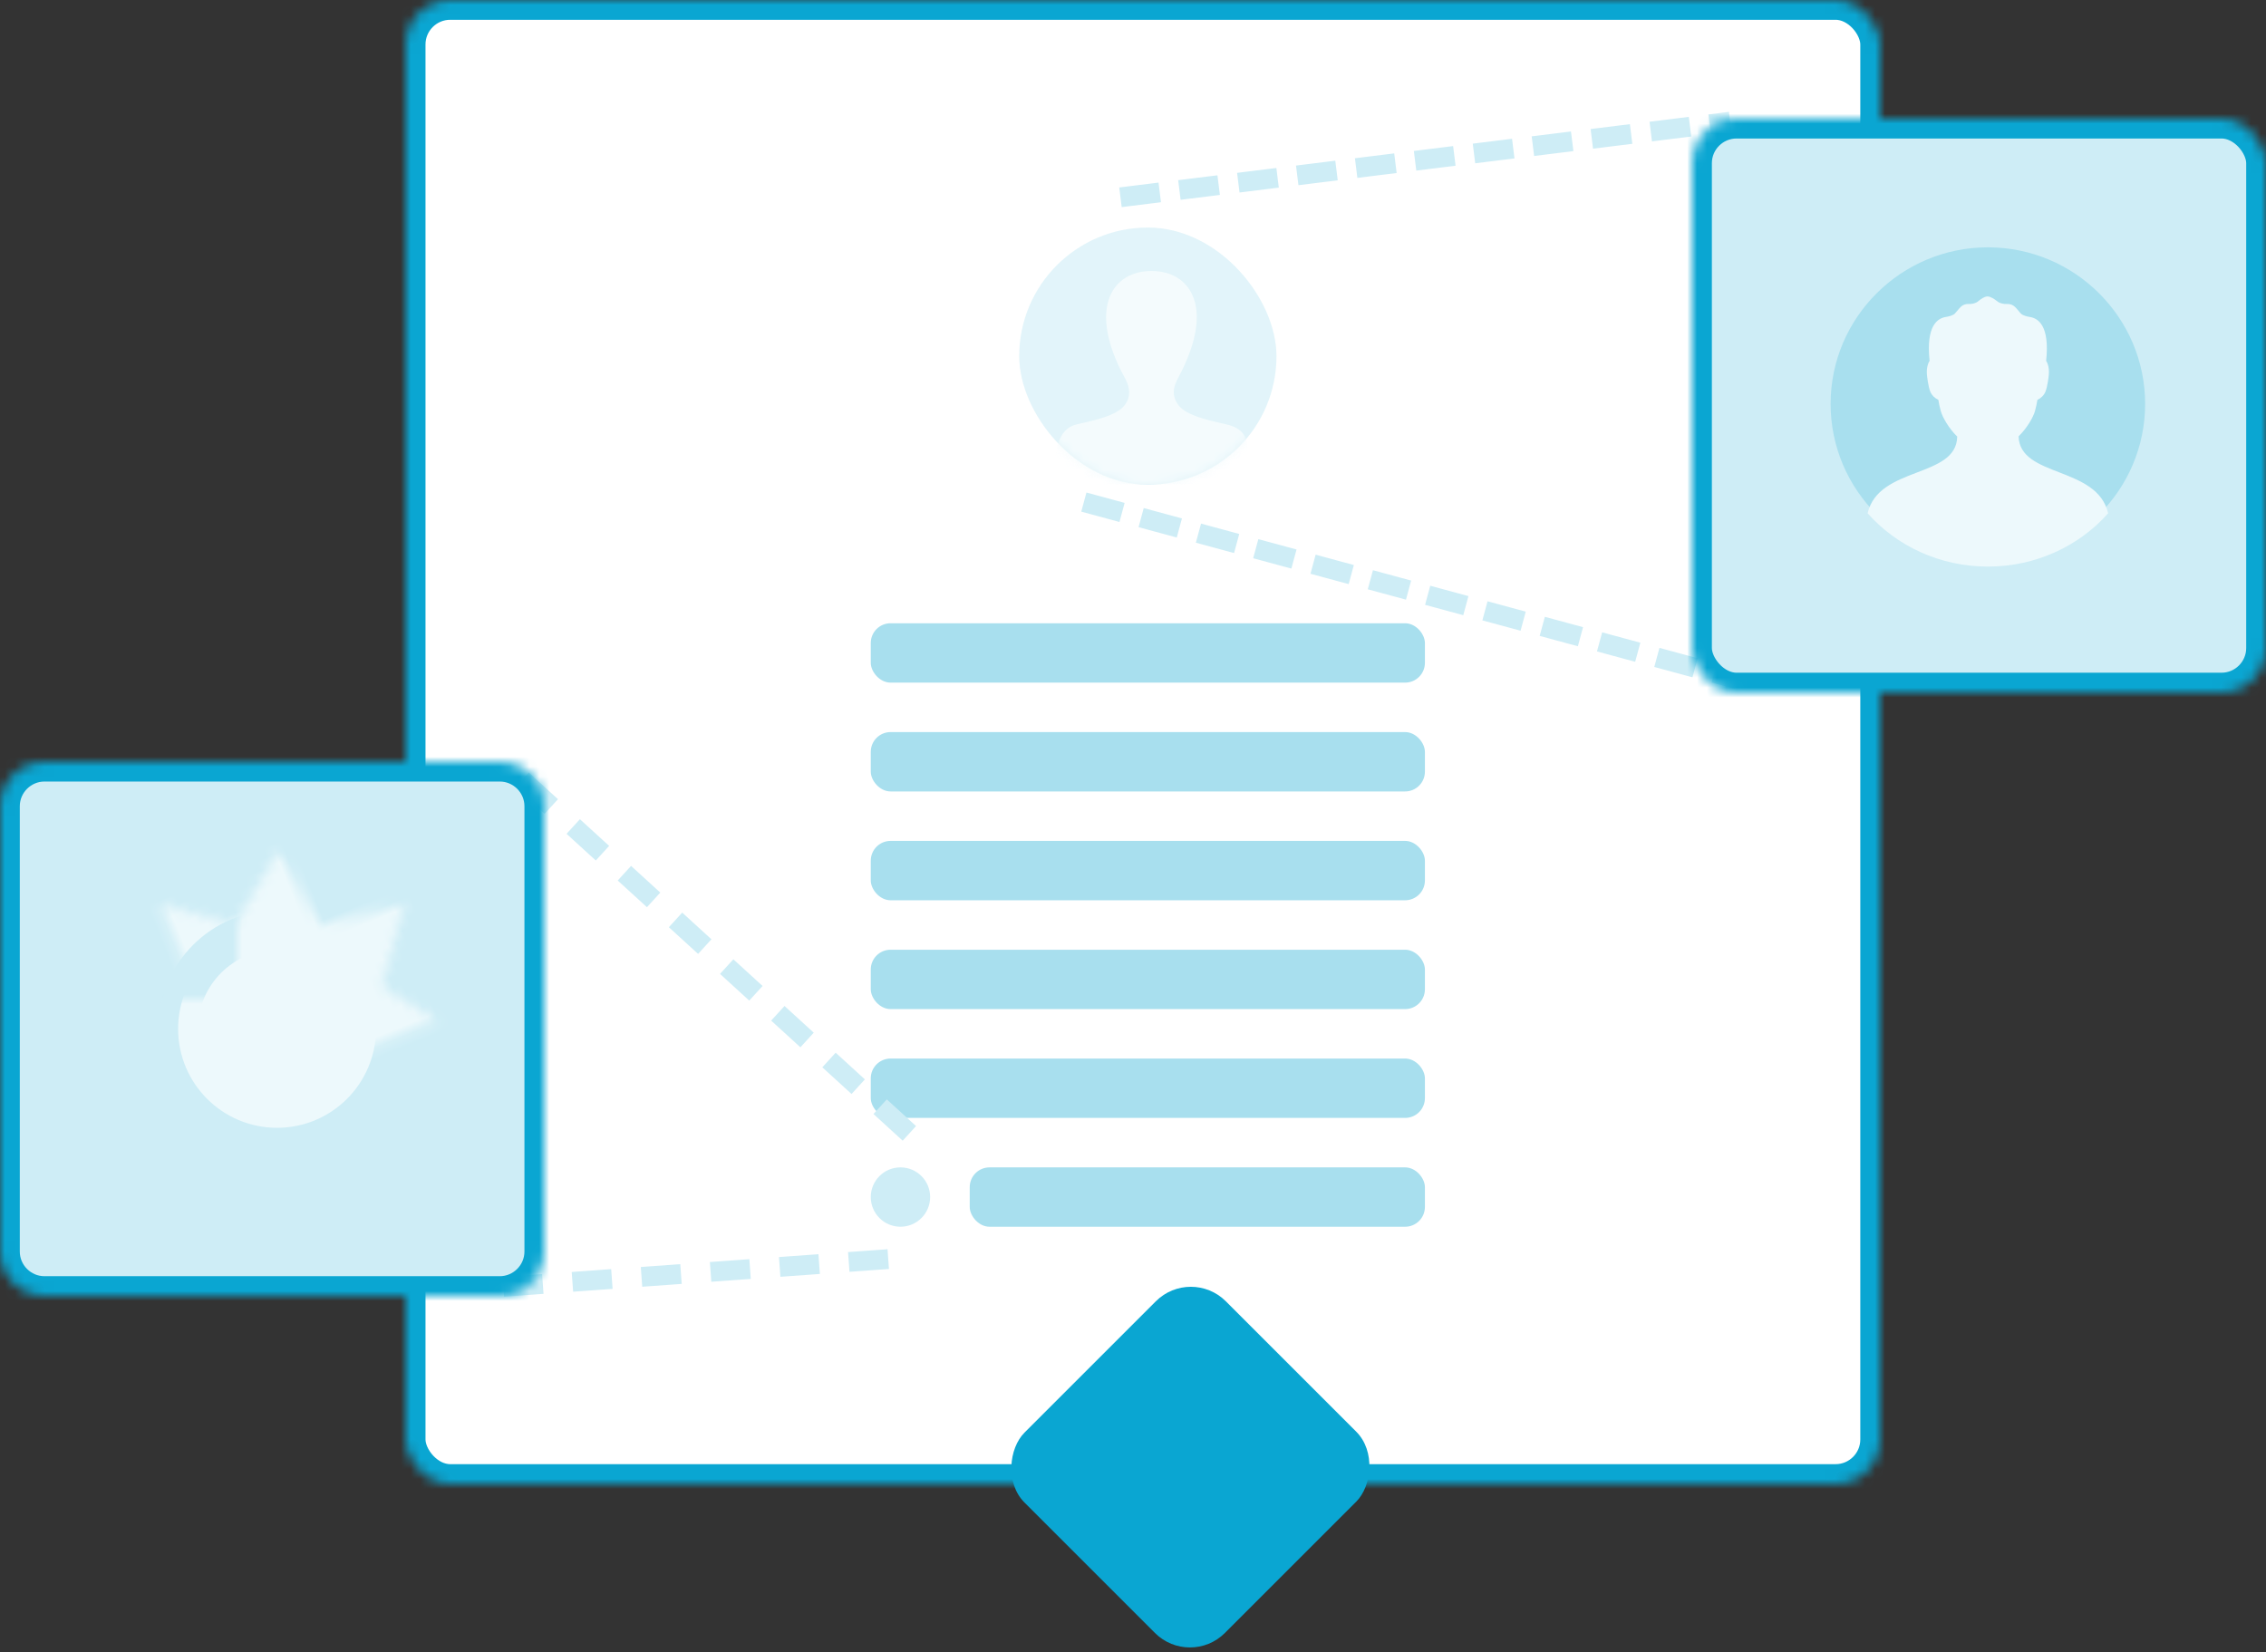 <?xml version="1.0" encoding="UTF-8"?>
<svg width="229px" height="167px" viewBox="0 0 229 167" version="1.1" xmlns="http://www.w3.org/2000/svg" xmlns:xlink="http://www.w3.org/1999/xlink">
    <rect x="0" y="0" width="229" height="167" fill="#333333" stroke="none"/>
    <!-- Generator: Sketch 40.3 (33839) - http://www.bohemiancoding.com/sketch -->
    <title>fusion-delights</title>
    <desc>Created with Sketch.</desc>
    <defs>
        <rect id="path-1" x="0" y="0" width="149" height="150" rx="4.5"></rect>
        <mask id="mask-2" maskContentUnits="userSpaceOnUse" maskUnits="objectBoundingBox" x="0" y="0" width="149" height="150" fill="white">
            <use xlink:href="#path-1"></use>
        </mask>
        <rect id="path-3" x="84" y="114" width="14" height="14" rx="7"></rect>
        <mask id="mask-4" maskContentUnits="userSpaceOnUse" maskUnits="objectBoundingBox" x="0" y="0" width="14" height="14" fill="white">
            <use xlink:href="#path-3"></use>
        </mask>
        <rect id="path-5" x="0" y="0" width="26" height="26" rx="13"></rect>
        <rect id="path-7" x="99" y="19" width="34" height="34" rx="17"></rect>
        <mask id="mask-8" maskContentUnits="userSpaceOnUse" maskUnits="objectBoundingBox" x="0" y="0" width="34" height="34" fill="white">
            <use xlink:href="#path-7"></use>
        </mask>
        <path d="M0,4.5 C0,2.015 2.023,0 4.501,0 L50.499,0 C52.985,0 55,2.018 55,4.5 L55,49.5 C55,51.985 52.977,54 50.499,54 L4.501,54 C2.015,54 0,51.982 0,49.5 L0,4.5 Z" id="path-9"></path>
        <mask id="mask-10" maskContentUnits="userSpaceOnUse" maskUnits="objectBoundingBox" x="0" y="0" width="55" height="54" fill="white">
            <use xlink:href="#path-9"></use>
        </mask>
        <polygon id="path-11" points="28 38.402 21.112 43.63 19.937 35.063 11.37 33.888 16.598 27 11.37 20.112 19.937 18.937 21.112 10.37 28 15.598 34.888 10.37 36.063 18.937 44.63 20.112 39.402 27 44.63 33.888 36.063 35.063 34.888 43.63"></polygon>
        <mask id="mask-12" maskContentUnits="userSpaceOnUse" maskUnits="objectBoundingBox" x="0" y="0" width="33.26" height="33.26" fill="white">
            <use xlink:href="#path-11"></use>
        </mask>
        <path d="M28,37 C33.523,37 38,32.523 38,27 C38,21.477 33.523,17 28,17 C22.477,17 18,21.477 18,27 C18,32.523 22.477,37 28,37 Z" id="path-13"></path>
        <mask id="mask-14" maskContentUnits="userSpaceOnUse" maskUnits="objectBoundingBox" x="-2" y="-2" width="24" height="24">
            <rect x="16" y="15" width="24" height="24" fill="white"></rect>
            <use xlink:href="#path-13" fill="black"></use>
        </mask>
        <rect id="path-15" x="0" y="0" width="58" height="58" rx="4.5"></rect>
        <mask id="mask-16" maskContentUnits="userSpaceOnUse" maskUnits="objectBoundingBox" x="0" y="0" width="58" height="58" fill="white">
            <use xlink:href="#path-15"></use>
        </mask>
    </defs>
    <g id="Page-2" stroke="none" stroke-width="1" fill="none" fill-rule="evenodd">
        <g id="Blue-Version" transform="translate(-924, -3059)">
            <g id="fusion-delights" transform="translate(924, 3059)">
                <g id="Details">
                    <g id="Group-12" transform="translate(41, 0)" stroke="#0AA6D2" stroke-width="4" fill="#FFFFFF">
                        <use id="Rectangle-4" mask="url(#mask-2)" xlink:href="#path-1"></use>
                    </g>
                    <g id="Group-10" transform="translate(175, 32)" fill="#CEEDF6">
                        <path d="M22.365,24.929 C22.576,24.929 22.747,24.761 22.748,24.553 C22.753,22.797 22.675,20.148 22.385,19.512 C22.023,18.719 21.349,18.232 20.122,17.953 L19.989,17.922 C19.917,17.906 19.917,17.906 19.874,17.896 C19.833,17.887 19.833,17.887 19.764,17.871 C17.94,17.455 17.08,17.214 16.268,16.87 C15.275,16.449 14.615,15.988 14.251,15.203 C13.831,14.295 14.015,13.497 14.53,12.541 C16.884,8.162 17.298,4.614 15.907,2.334 C15.026,0.888 13.439,0.071 11.426,0.071 C9.397,0.071 7.797,0.902 6.91,2.372 C5.537,4.648 5.975,8.277 8.319,12.535 C8.588,13.022 8.76,13.495 8.809,13.974 C8.852,14.386 8.804,14.785 8.617,15.193 C8.257,15.981 7.602,16.443 6.618,16.863 C5.813,17.206 4.963,17.445 3.154,17.856 C3.088,17.871 3.088,17.871 3.047,17.88 C3.007,17.89 3.007,17.89 2.941,17.905 L2.727,17.953 C0.479,18.464 0.095,21.107 0.104,24.07 L0.104,24.552 C0.104,24.76 0.275,24.929 0.486,24.929 L22.365,24.929 Z" id="allcustomers-blue"></path>
                    </g>
                    <rect id="Rectangle-23" fill="#A8DFEE" x="88" y="63" width="56" height="6" rx="2"></rect>
                    <rect id="Rectangle-23" fill="#A8DFEE" x="88" y="74" width="56" height="6" rx="2"></rect>
                    <rect id="Rectangle-23" fill="#A8DFEE" x="88" y="85" width="56" height="6" rx="2"></rect>
                    <rect id="Rectangle-23" fill="#A8DFEE" x="88" y="96" width="56" height="6" rx="2"></rect>
                    <rect id="Rectangle-23" fill="#A8DFEE" x="88" y="107" width="56" height="6" rx="2"></rect>
                    <rect id="Rectangle-23" fill="#A8DFEE" x="98" y="118" width="46" height="6" rx="2"></rect>
                    <use id="Rectangle-24" stroke="#CEEDF6" mask="url(#mask-4)" stroke-width="4" stroke-dasharray="3,3" xlink:href="#path-3"></use>
                    <g id="Group-13" opacity="0.593" transform="translate(103, 23)">
                        <mask id="mask-6" fill="white">
                            <use xlink:href="#path-5"></use>
                        </mask>
                        <use id="Rectangle-24" fill="#CEEDF6" xlink:href="#path-5"></use>
                        <path d="M3.888,25.938 L3.888,25.938 L22.85,25.938 C23.033,25.938 23.181,25.793 23.181,25.613 C23.186,24.09 23.119,21.795 22.867,21.244 C22.554,20.557 21.969,20.134 20.905,19.892 L20.79,19.866 C20.728,19.852 20.728,19.852 20.691,19.843 C20.691,19.843 20.691,19.843 20.691,19.843 C20.655,19.835 20.655,19.835 20.595,19.822 C19.014,19.461 18.27,19.253 17.565,18.954 C16.705,18.589 16.133,18.19 15.818,17.509 C15.454,16.722 15.613,16.031 16.059,15.202 C18.099,11.407 18.458,8.332 17.253,6.356 C16.489,5.103 15.113,4.395 13.369,4.395 C11.611,4.395 10.224,5.115 9.456,6.389 C8.266,8.362 8.645,11.507 10.677,15.197 C10.909,15.619 11.058,16.029 11.101,16.444 C11.138,16.801 11.096,17.147 10.935,17.501 C10.623,18.183 10.055,18.584 9.203,18.948 C8.505,19.245 7.768,19.452 6.2,19.809 C6.143,19.822 6.143,19.822 6.108,19.83 C6.108,19.83 6.108,19.83 6.108,19.83 C6.073,19.838 6.073,19.838 6.016,19.851 L5.83,19.893 C3.881,20.336 3.549,22.626 3.557,25.194 L3.557,25.612 C3.557,25.792 3.705,25.938 3.888,25.938 L3.888,25.938 Z" id="allcustomers-blue" fill="#EDF9FC" mask="url(#mask-6)"></path>
                    </g>
                    <use id="Rectangle-24" stroke="#CEEDF6" mask="url(#mask-8)" stroke-width="4" stroke-dasharray="3,3" xlink:href="#path-7"></use>
                    <path d="M114.226,19.819 L173.855,12.426" id="Line" stroke="#CEEDF6" stroke-width="2" stroke-linecap="square" stroke-dasharray="2,4"></path>
                    <path d="M110.498,51.013 L174.602,68.395" id="Line" stroke="#CEEDF6" stroke-width="2" stroke-linecap="square" stroke-dasharray="2,4"></path>
                    <path d="M91,124 C92.657,124 94,122.657 94,121 C94,119.343 92.657,118 91,118 C89.343,118 88,119.343 88,121 C88,122.657 89.343,124 91,124 Z" id="Oval-11" fill="#CEEDF6"></path>
                    <path d="M53.5,79.5 L93.152,115.707" id="Line" stroke="#CEEDF6" stroke-width="2" stroke-linecap="square" stroke-dasharray="2,5"></path>
                    <path d="M51.864,130.002 L90.59,127.213" id="Line" stroke="#CEEDF6" stroke-width="2" stroke-linecap="square" stroke-dasharray="2,5"></path>
                    <g id="Group-8" transform="translate(0, 77)">
                        <use id="Rectangle-4" stroke="#0AA6D2" mask="url(#mask-10)" stroke-width="4" fill="#CEEDF6" xlink:href="#path-9"></use>
                        <use id="Star" stroke="#EDF9FC" mask="url(#mask-12)" stroke-width="6" fill="#EDF9FC" transform="translate(28, 27) rotate(68) translate(-28, -27) " xlink:href="#path-11"></use>
                        <g id="Oval-6">
                            <use fill="#EDF9FC" fill-rule="evenodd" xlink:href="#path-13"></use>
                            <use stroke="#CEEDF6" mask="url(#mask-14)" stroke-width="4" xlink:href="#path-13"></use>
                        </g>
                    </g>
                    <g id="Page-1" transform="translate(171, 12)">
                        <use id="Rectangle-4" stroke="#0AA6D2" mask="url(#mask-16)" stroke-width="4" fill="#CEEDF6" xlink:href="#path-15"></use>
                        <path d="M29.893,44.65 C21.128,44.65 14,37.552 14,28.825 C14,20.098 21.128,13 29.893,13 C38.657,13 45.785,20.098 45.785,28.825 C45.785,37.552 38.657,44.65 29.893,44.65 L29.893,44.65 Z" id="Fill-1" fill="#A8DFEE"></path>
                        <path d="M32.998,32.108 C33.867,31.248 34.469,30.187 34.649,29.562 C34.766,29.162 34.848,28.734 34.9,28.414 C35.269,28.248 35.552,27.961 35.708,27.6 C35.927,27.077 36.046,25.955 36.049,25.908 C36.142,25.018 35.812,24.508 35.782,24.481 C36.166,20.878 34.948,20.167 34.137,20.04 C33.849,19.995 33.414,19.892 33.219,19.687 C32.766,19.213 32.564,18.686 31.78,18.727 C31.49,18.744 31.098,18.658 30.875,18.48 C30.576,18.241 30.161,17.965 29.854,17.965 C29.553,17.965 29.173,18.231 28.896,18.465 C28.68,18.65 28.296,18.742 28.006,18.725 C27.221,18.682 27.019,19.211 26.567,19.685 C26.372,19.89 25.934,19.992 25.648,20.038 C24.838,20.165 23.62,20.876 24.004,24.479 C23.971,24.51 23.646,25.024 23.737,25.906 C23.741,25.953 23.858,27.077 24.077,27.598 C24.231,27.958 24.517,28.246 24.886,28.411 C24.937,28.734 25.022,29.16 25.137,29.56 C25.323,30.202 25.93,31.282 26.811,32.149 L26.794,32.149 C26.69,36.353 18.859,35.084 17.739,39.882 C20.654,43.172 25.02,45.271 29.895,45.271 C34.77,45.271 39.138,43.172 42.046,39.884 C40.934,35.074 33.121,36.302 32.998,32.108 L32.998,32.108 Z" id="Fill-2" fill="#EDF9FC"></path>
                    </g>
                </g>
                <rect id="Rectangle-27" fill="#0AA6D2" transform="translate(120.299, 148.299) rotate(-315) translate(-120.299, -148.299) " x="105.978" y="133.913" width="28.642" height="28.772" rx="5"></rect>
            </g>
        </g>
    </g>
</svg>